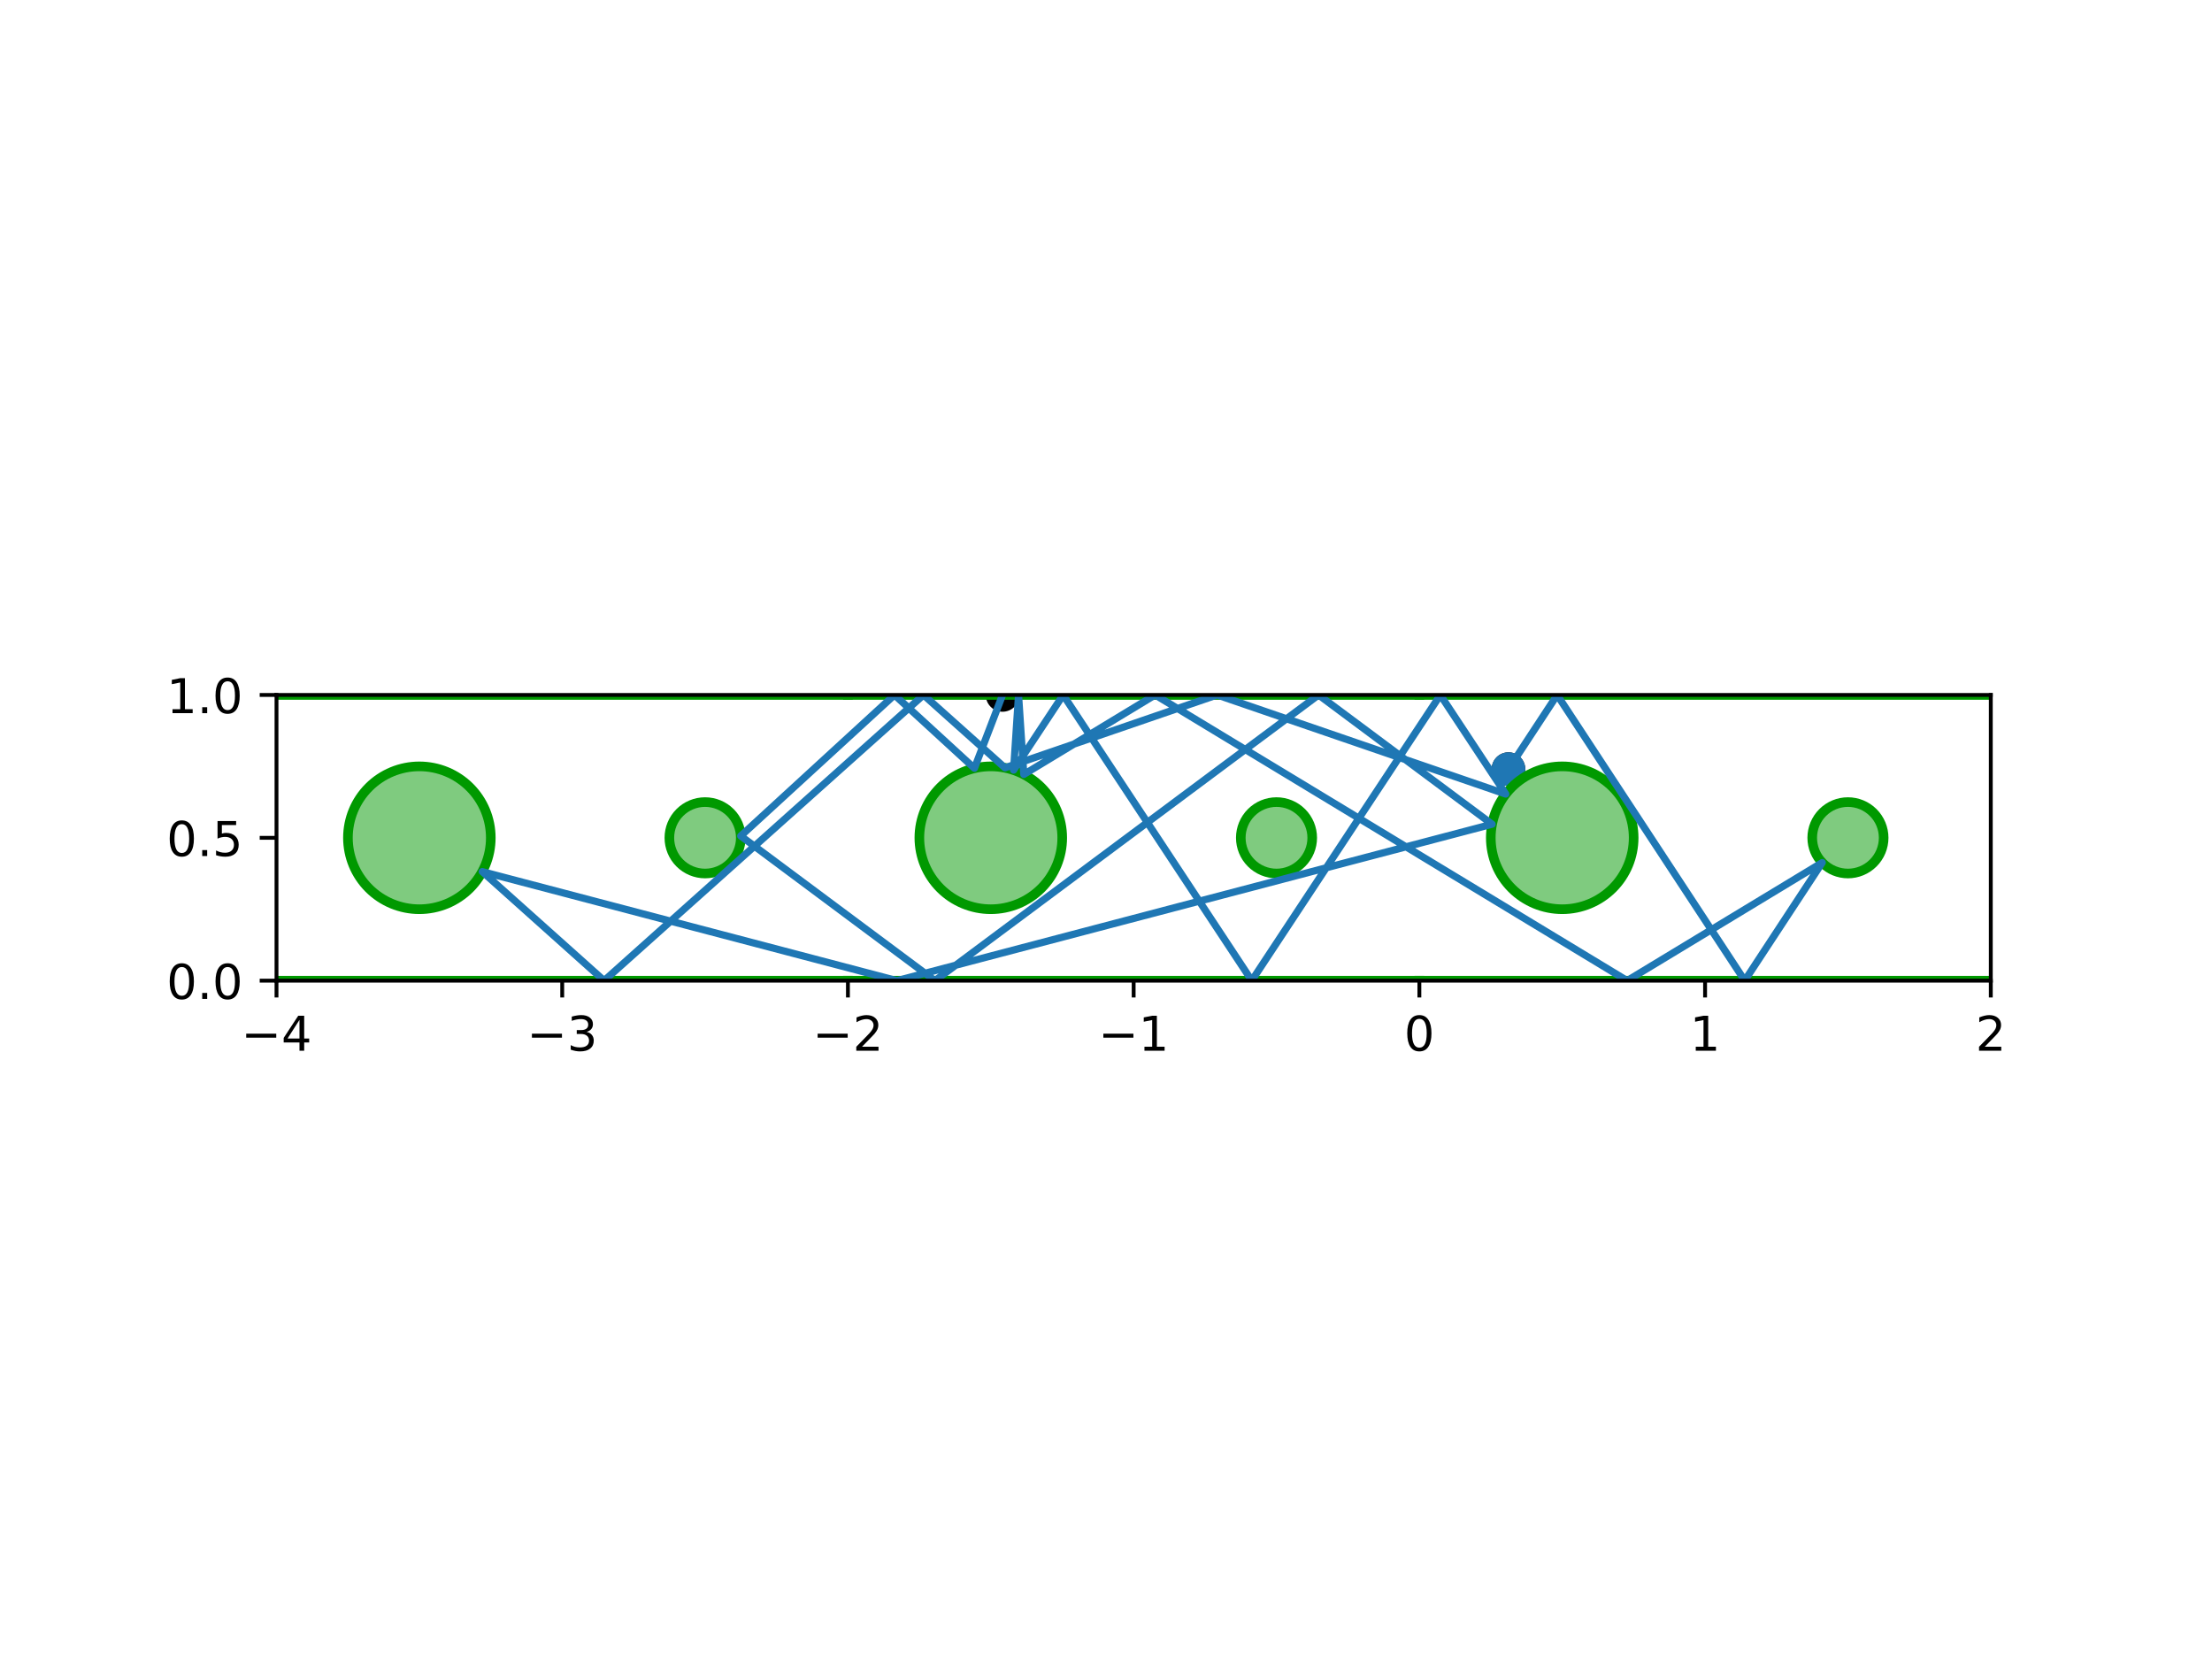 <?xml version="1.0" encoding="utf-8" standalone="no"?>
<!DOCTYPE svg PUBLIC "-//W3C//DTD SVG 1.1//EN"
  "http://www.w3.org/Graphics/SVG/1.1/DTD/svg11.dtd">
<!-- Created with matplotlib (http://matplotlib.org/) -->
<svg height="345.6pt" version="1.1" viewBox="0 0 460.8 345.6" width="460.8pt" xmlns="http://www.w3.org/2000/svg" xmlns:xlink="http://www.w3.org/1999/xlink">
 <defs>
  <style type="text/css">
*{stroke-linecap:butt;stroke-linejoin:round;}
  </style>
 </defs>
 <g id="figure_1">
  <g id="patch_1">
   <path d="M 0 345.6 
L 460.8 345.6 
L 460.8 0 
L 0 0 
z
" style="fill:#ffffff;"/>
  </g>
  <g id="axes_1">
   <g id="patch_2">
    <path d="M 57.6 204.288 
L 414.72 204.288 
L 414.72 144.768 
L 57.6 144.768 
z
" style="fill:#ffffff;"/>
   </g>
   <g id="PathCollection_1">
    <defs>
     <path d="M 0 3 
C 0.796 3 1.559 2.684 2.121 2.121 
C 2.684 1.559 3 0.796 3 0 
C 3 -0.796 2.684 -1.559 2.121 -2.121 
C 1.559 -2.684 0.796 -3 0 -3 
C -0.796 -3 -1.559 -2.684 -2.121 -2.121 
C -2.684 -1.559 -3 -0.796 -3 0 
C -3 0.796 -2.684 1.559 -2.121 2.121 
C -1.559 2.684 -0.796 3 0 3 
z
" id="me1869e9650" style="stroke:#000000;"/>
    </defs>
    <g clip-path="url(#pc59b12c1fa)">
     <use style="stroke:#000000;" x="314.244" xlink:href="#me1869e9650" y="160.217"/>
    </g>
   </g>
   <g id="PathCollection_2">
    <defs>
     <path d="M 0 3 
C 0.796 3 1.559 2.684 2.121 2.121 
C 2.684 1.559 3 0.796 3 0 
C 3 -0.796 2.684 -1.559 2.121 -2.121 
C 1.559 -2.684 0.796 -3 0 -3 
C -0.796 -3 -1.559 -2.684 -2.121 -2.121 
C -2.684 -1.559 -3 -0.796 -3 0 
C -3 0.796 -2.684 1.559 -2.121 2.121 
C -1.559 2.684 -0.796 3 0 3 
z
" id="m792e9cd4c7" style="stroke:#1f77b4;"/>
    </defs>
    <g clip-path="url(#pc59b12c1fa)">
     <use style="fill:#1f77b4;stroke:#1f77b4;" x="314.244" xlink:href="#m792e9cd4c7" y="160.217"/>
    </g>
   </g>
   <g id="PathCollection_3">
    <g clip-path="url(#pc59b12c1fa)">
     <use style="stroke:#000000;" x="208.851" xlink:href="#me1869e9650" y="144.768"/>
    </g>
   </g>
   <g id="patch_3">
    <path clip-path="url(#pc59b12c1fa)" d="M 87.36 189.408 
C 91.306 189.408 95.091 187.84 97.882 185.05 
C 100.672 182.259 102.24 178.474 102.24 174.528 
C 102.24 170.582 100.672 166.797 97.882 164.006 
C 95.091 161.216 91.306 159.648 87.36 159.648 
C 83.414 159.648 79.629 161.216 76.838 164.006 
C 74.048 166.797 72.48 170.582 72.48 174.528 
C 72.48 178.474 74.048 182.259 76.838 185.05 
C 79.629 187.84 83.414 189.408 87.36 189.408 
z
" style="fill:#009900;fill-opacity:0.5;stroke:#009900;stroke-linejoin:miter;stroke-width:2;"/>
   </g>
   <g id="patch_4">
    <path clip-path="url(#pc59b12c1fa)" d="M 146.88 181.968 
C 148.853 181.968 150.746 181.184 152.141 179.789 
C 153.536 178.394 154.32 176.501 154.32 174.528 
C 154.32 172.555 153.536 170.662 152.141 169.267 
C 150.746 167.872 148.853 167.088 146.88 167.088 
C 144.907 167.088 143.014 167.872 141.619 169.267 
C 140.224 170.662 139.44 172.555 139.44 174.528 
C 139.44 176.501 140.224 178.394 141.619 179.789 
C 143.014 181.184 144.907 181.968 146.88 181.968 
z
" style="fill:#009900;fill-opacity:0.5;stroke:#009900;stroke-linejoin:miter;stroke-width:2;"/>
   </g>
   <g id="patch_5">
    <path clip-path="url(#pc59b12c1fa)" d="M 206.4 189.408 
C 210.346 189.408 214.131 187.84 216.922 185.05 
C 219.712 182.259 221.28 178.474 221.28 174.528 
C 221.28 170.582 219.712 166.797 216.922 164.006 
C 214.131 161.216 210.346 159.648 206.4 159.648 
C 202.454 159.648 198.669 161.216 195.878 164.006 
C 193.088 166.797 191.52 170.582 191.52 174.528 
C 191.52 178.474 193.088 182.259 195.878 185.05 
C 198.669 187.84 202.454 189.408 206.4 189.408 
z
" style="fill:#009900;fill-opacity:0.5;stroke:#009900;stroke-linejoin:miter;stroke-width:2;"/>
   </g>
   <g id="patch_6">
    <path clip-path="url(#pc59b12c1fa)" d="M 265.92 181.968 
C 267.893 181.968 269.786 181.184 271.181 179.789 
C 272.576 178.394 273.36 176.501 273.36 174.528 
C 273.36 172.555 272.576 170.662 271.181 169.267 
C 269.786 167.872 267.893 167.088 265.92 167.088 
C 263.947 167.088 262.054 167.872 260.659 169.267 
C 259.264 170.662 258.48 172.555 258.48 174.528 
C 258.48 176.501 259.264 178.394 260.659 179.789 
C 262.054 181.184 263.947 181.968 265.92 181.968 
z
" style="fill:#009900;fill-opacity:0.5;stroke:#009900;stroke-linejoin:miter;stroke-width:2;"/>
   </g>
   <g id="patch_7">
    <path clip-path="url(#pc59b12c1fa)" d="M 325.44 189.408 
C 329.386 189.408 333.171 187.84 335.962 185.05 
C 338.752 182.259 340.32 178.474 340.32 174.528 
C 340.32 170.582 338.752 166.797 335.962 164.006 
C 333.171 161.216 329.386 159.648 325.44 159.648 
C 321.494 159.648 317.709 161.216 314.918 164.006 
C 312.128 166.797 310.56 170.582 310.56 174.528 
C 310.56 178.474 312.128 182.259 314.918 185.05 
C 317.709 187.84 321.494 189.408 325.44 189.408 
z
" style="fill:#009900;fill-opacity:0.5;stroke:#009900;stroke-linejoin:miter;stroke-width:2;"/>
   </g>
   <g id="patch_8">
    <path clip-path="url(#pc59b12c1fa)" d="M 384.96 181.968 
C 386.933 181.968 388.826 181.184 390.221 179.789 
C 391.616 178.394 392.4 176.501 392.4 174.528 
C 392.4 172.555 391.616 170.662 390.221 169.267 
C 388.826 167.872 386.933 167.088 384.96 167.088 
C 382.987 167.088 381.094 167.872 379.699 169.267 
C 378.304 170.662 377.52 172.555 377.52 174.528 
C 377.52 176.501 378.304 178.394 379.699 179.789 
C 381.094 181.184 382.987 181.968 384.96 181.968 
z
" style="fill:#009900;fill-opacity:0.5;stroke:#009900;stroke-linejoin:miter;stroke-width:2;"/>
   </g>
   <g id="matplotlib.axis_1">
    <g id="xtick_1">
     <g id="line2d_1">
      <defs>
       <path d="M 0 0 
L 0 3.5 
" id="m04bc24861d" style="stroke:#000000;stroke-width:0.8;"/>
      </defs>
      <g>
       <use style="stroke:#000000;stroke-width:0.8;" x="57.6" xlink:href="#m04bc24861d" y="204.288"/>
      </g>
     </g>
     <g id="text_1">
      <!-- −4 -->
      <defs>
       <path d="M 10.594 35.5 
L 73.188 35.5 
L 73.188 27.203 
L 10.594 27.203 
z
" id="DejaVuSans-2212"/>
       <path d="M 37.797 64.312 
L 12.891 25.391 
L 37.797 25.391 
z
M 35.203 72.906 
L 47.609 72.906 
L 47.609 25.391 
L 58.016 25.391 
L 58.016 17.188 
L 47.609 17.188 
L 47.609 0 
L 37.797 0 
L 37.797 17.188 
L 4.891 17.188 
L 4.891 26.703 
z
" id="DejaVuSans-34"/>
      </defs>
      <g transform="translate(50.229 218.886)scale(0.1 -0.1)">
       <use xlink:href="#DejaVuSans-2212"/>
       <use x="83.789" xlink:href="#DejaVuSans-34"/>
      </g>
     </g>
    </g>
    <g id="xtick_2">
     <g id="line2d_2">
      <g>
       <use style="stroke:#000000;stroke-width:0.8;" x="117.12" xlink:href="#m04bc24861d" y="204.288"/>
      </g>
     </g>
     <g id="text_2">
      <!-- −3 -->
      <defs>
       <path d="M 40.578 39.312 
Q 47.656 37.797 51.625 33 
Q 55.609 28.219 55.609 21.188 
Q 55.609 10.406 48.188 4.484 
Q 40.766 -1.422 27.094 -1.422 
Q 22.516 -1.422 17.656 -0.516 
Q 12.797 0.391 7.625 2.203 
L 7.625 11.719 
Q 11.719 9.328 16.594 8.109 
Q 21.484 6.891 26.812 6.891 
Q 36.078 6.891 40.938 10.547 
Q 45.797 14.203 45.797 21.188 
Q 45.797 27.641 41.281 31.266 
Q 36.766 34.906 28.719 34.906 
L 20.219 34.906 
L 20.219 43.016 
L 29.109 43.016 
Q 36.375 43.016 40.234 45.922 
Q 44.094 48.828 44.094 54.297 
Q 44.094 59.906 40.109 62.906 
Q 36.141 65.922 28.719 65.922 
Q 24.656 65.922 20.016 65.031 
Q 15.375 64.156 9.812 62.312 
L 9.812 71.094 
Q 15.438 72.656 20.344 73.438 
Q 25.25 74.219 29.594 74.219 
Q 40.828 74.219 47.359 69.109 
Q 53.906 64.016 53.906 55.328 
Q 53.906 49.266 50.438 45.094 
Q 46.969 40.922 40.578 39.312 
z
" id="DejaVuSans-33"/>
      </defs>
      <g transform="translate(109.749 218.886)scale(0.1 -0.1)">
       <use xlink:href="#DejaVuSans-2212"/>
       <use x="83.789" xlink:href="#DejaVuSans-33"/>
      </g>
     </g>
    </g>
    <g id="xtick_3">
     <g id="line2d_3">
      <g>
       <use style="stroke:#000000;stroke-width:0.8;" x="176.64" xlink:href="#m04bc24861d" y="204.288"/>
      </g>
     </g>
     <g id="text_3">
      <!-- −2 -->
      <defs>
       <path d="M 19.188 8.297 
L 53.609 8.297 
L 53.609 0 
L 7.328 0 
L 7.328 8.297 
Q 12.938 14.109 22.625 23.891 
Q 32.328 33.688 34.812 36.531 
Q 39.547 41.844 41.422 45.531 
Q 43.312 49.219 43.312 52.781 
Q 43.312 58.594 39.234 62.25 
Q 35.156 65.922 28.609 65.922 
Q 23.969 65.922 18.812 64.312 
Q 13.672 62.703 7.812 59.422 
L 7.812 69.391 
Q 13.766 71.781 18.938 73 
Q 24.125 74.219 28.422 74.219 
Q 39.75 74.219 46.484 68.547 
Q 53.219 62.891 53.219 53.422 
Q 53.219 48.922 51.531 44.891 
Q 49.859 40.875 45.406 35.406 
Q 44.188 33.984 37.641 27.219 
Q 31.109 20.453 19.188 8.297 
z
" id="DejaVuSans-32"/>
      </defs>
      <g transform="translate(169.269 218.886)scale(0.1 -0.1)">
       <use xlink:href="#DejaVuSans-2212"/>
       <use x="83.789" xlink:href="#DejaVuSans-32"/>
      </g>
     </g>
    </g>
    <g id="xtick_4">
     <g id="line2d_4">
      <g>
       <use style="stroke:#000000;stroke-width:0.8;" x="236.16" xlink:href="#m04bc24861d" y="204.288"/>
      </g>
     </g>
     <g id="text_4">
      <!-- −1 -->
      <defs>
       <path d="M 12.406 8.297 
L 28.516 8.297 
L 28.516 63.922 
L 10.984 60.406 
L 10.984 69.391 
L 28.422 72.906 
L 38.281 72.906 
L 38.281 8.297 
L 54.391 8.297 
L 54.391 0 
L 12.406 0 
z
" id="DejaVuSans-31"/>
      </defs>
      <g transform="translate(228.789 218.886)scale(0.1 -0.1)">
       <use xlink:href="#DejaVuSans-2212"/>
       <use x="83.789" xlink:href="#DejaVuSans-31"/>
      </g>
     </g>
    </g>
    <g id="xtick_5">
     <g id="line2d_5">
      <g>
       <use style="stroke:#000000;stroke-width:0.8;" x="295.68" xlink:href="#m04bc24861d" y="204.288"/>
      </g>
     </g>
     <g id="text_5">
      <!-- 0 -->
      <defs>
       <path d="M 31.781 66.406 
Q 24.172 66.406 20.328 58.906 
Q 16.5 51.422 16.5 36.375 
Q 16.5 21.391 20.328 13.891 
Q 24.172 6.391 31.781 6.391 
Q 39.453 6.391 43.281 13.891 
Q 47.125 21.391 47.125 36.375 
Q 47.125 51.422 43.281 58.906 
Q 39.453 66.406 31.781 66.406 
z
M 31.781 74.219 
Q 44.047 74.219 50.516 64.516 
Q 56.984 54.828 56.984 36.375 
Q 56.984 17.969 50.516 8.266 
Q 44.047 -1.422 31.781 -1.422 
Q 19.531 -1.422 13.062 8.266 
Q 6.594 17.969 6.594 36.375 
Q 6.594 54.828 13.062 64.516 
Q 19.531 74.219 31.781 74.219 
z
" id="DejaVuSans-30"/>
      </defs>
      <g transform="translate(292.499 218.886)scale(0.1 -0.1)">
       <use xlink:href="#DejaVuSans-30"/>
      </g>
     </g>
    </g>
    <g id="xtick_6">
     <g id="line2d_6">
      <g>
       <use style="stroke:#000000;stroke-width:0.8;" x="355.2" xlink:href="#m04bc24861d" y="204.288"/>
      </g>
     </g>
     <g id="text_6">
      <!-- 1 -->
      <g transform="translate(352.019 218.886)scale(0.1 -0.1)">
       <use xlink:href="#DejaVuSans-31"/>
      </g>
     </g>
    </g>
    <g id="xtick_7">
     <g id="line2d_7">
      <g>
       <use style="stroke:#000000;stroke-width:0.8;" x="414.72" xlink:href="#m04bc24861d" y="204.288"/>
      </g>
     </g>
     <g id="text_7">
      <!-- 2 -->
      <g transform="translate(411.539 218.886)scale(0.1 -0.1)">
       <use xlink:href="#DejaVuSans-32"/>
      </g>
     </g>
    </g>
   </g>
   <g id="matplotlib.axis_2">
    <g id="ytick_1">
     <g id="line2d_8">
      <defs>
       <path d="M 0 0 
L -3.5 0 
" id="mcd450c3d82" style="stroke:#000000;stroke-width:0.8;"/>
      </defs>
      <g>
       <use style="stroke:#000000;stroke-width:0.8;" x="57.6" xlink:href="#mcd450c3d82" y="204.288"/>
      </g>
     </g>
     <g id="text_8">
      <!-- 0.0 -->
      <defs>
       <path d="M 10.688 12.406 
L 21 12.406 
L 21 0 
L 10.688 0 
z
" id="DejaVuSans-2e"/>
      </defs>
      <g transform="translate(34.697 208.087)scale(0.1 -0.1)">
       <use xlink:href="#DejaVuSans-30"/>
       <use x="63.623" xlink:href="#DejaVuSans-2e"/>
       <use x="95.41" xlink:href="#DejaVuSans-30"/>
      </g>
     </g>
    </g>
    <g id="ytick_2">
     <g id="line2d_9">
      <g>
       <use style="stroke:#000000;stroke-width:0.8;" x="57.6" xlink:href="#mcd450c3d82" y="174.528"/>
      </g>
     </g>
     <g id="text_9">
      <!-- 0.5 -->
      <defs>
       <path d="M 10.797 72.906 
L 49.516 72.906 
L 49.516 64.594 
L 19.828 64.594 
L 19.828 46.734 
Q 21.969 47.469 24.109 47.828 
Q 26.266 48.188 28.422 48.188 
Q 40.625 48.188 47.75 41.5 
Q 54.891 34.812 54.891 23.391 
Q 54.891 11.625 47.562 5.094 
Q 40.234 -1.422 26.906 -1.422 
Q 22.312 -1.422 17.547 -0.641 
Q 12.797 0.141 7.719 1.703 
L 7.719 11.625 
Q 12.109 9.234 16.797 8.062 
Q 21.484 6.891 26.703 6.891 
Q 35.156 6.891 40.078 11.328 
Q 45.016 15.766 45.016 23.391 
Q 45.016 31 40.078 35.438 
Q 35.156 39.891 26.703 39.891 
Q 22.75 39.891 18.812 39.016 
Q 14.891 38.141 10.797 36.281 
z
" id="DejaVuSans-35"/>
      </defs>
      <g transform="translate(34.697 178.327)scale(0.1 -0.1)">
       <use xlink:href="#DejaVuSans-30"/>
       <use x="63.623" xlink:href="#DejaVuSans-2e"/>
       <use x="95.41" xlink:href="#DejaVuSans-35"/>
      </g>
     </g>
    </g>
    <g id="ytick_3">
     <g id="line2d_10">
      <g>
       <use style="stroke:#000000;stroke-width:0.8;" x="57.6" xlink:href="#mcd450c3d82" y="144.768"/>
      </g>
     </g>
     <g id="text_10">
      <!-- 1.0 -->
      <g transform="translate(34.697 148.567)scale(0.1 -0.1)">
       <use xlink:href="#DejaVuSans-31"/>
       <use x="63.623" xlink:href="#DejaVuSans-2e"/>
       <use x="95.41" xlink:href="#DejaVuSans-30"/>
      </g>
     </g>
    </g>
   </g>
   <g id="line2d_11">
    <path clip-path="url(#pc59b12c1fa)" d="M 57.6 144.768 
L 176.64 144.768 
" style="fill:none;stroke:#009900;stroke-linecap:square;stroke-width:2;"/>
   </g>
   <g id="line2d_12">
    <path clip-path="url(#pc59b12c1fa)" d="M 57.6 204.288 
L 176.64 204.288 
" style="fill:none;stroke:#009900;stroke-linecap:square;stroke-width:2;"/>
   </g>
   <g id="line2d_13">
    <path clip-path="url(#pc59b12c1fa)" d="M 176.64 144.768 
L 295.68 144.768 
" style="fill:none;stroke:#009900;stroke-linecap:square;stroke-width:2;"/>
   </g>
   <g id="line2d_14">
    <path clip-path="url(#pc59b12c1fa)" d="M 176.64 204.288 
L 295.68 204.288 
" style="fill:none;stroke:#009900;stroke-linecap:square;stroke-width:2;"/>
   </g>
   <g id="line2d_15">
    <path clip-path="url(#pc59b12c1fa)" d="M 295.68 144.768 
L 414.72 144.768 
" style="fill:none;stroke:#009900;stroke-linecap:square;stroke-width:2;"/>
   </g>
   <g id="line2d_16">
    <path clip-path="url(#pc59b12c1fa)" d="M 295.68 204.288 
L 414.72 204.288 
" style="fill:none;stroke:#009900;stroke-linecap:square;stroke-width:2;"/>
   </g>
   <g id="line2d_17">
    <path clip-path="url(#pc59b12c1fa)" d="M 314.244 160.217 
L 324.386 144.768 
L 363.458 204.288 
L 379.604 179.692 
L 338.969 204.288 
L 240.638 144.768 
L 213.275 161.331 
L 212.181 144.768 
L 211.147 160.425 
L 221.481 144.768 
L 260.765 204.288 
L 300.049 144.768 
L 313.677 165.416 
L 253.544 144.768 
L 209.349 159.943 
L 192.386 144.768 
L 125.853 204.288 
L 100.465 181.576 
L 186.856 204.288 
L 310.832 171.695 
L 274.682 144.768 
L 194.774 204.288 
L 154.31 174.148 
L 186.339 144.768 
L 202.991 160.044 
L 208.851 144.768 
" style="fill:none;stroke:#1f77b4;stroke-linecap:square;stroke-width:1.5;"/>
   </g>
   <g id="patch_9">
    <path d="M 57.6 204.288 
L 57.6 144.768 
" style="fill:none;stroke:#000000;stroke-linecap:square;stroke-linejoin:miter;stroke-width:0.8;"/>
   </g>
   <g id="patch_10">
    <path d="M 414.72 204.288 
L 414.72 144.768 
" style="fill:none;stroke:#000000;stroke-linecap:square;stroke-linejoin:miter;stroke-width:0.8;"/>
   </g>
   <g id="patch_11">
    <path d="M 57.6 204.288 
L 414.72 204.288 
" style="fill:none;stroke:#000000;stroke-linecap:square;stroke-linejoin:miter;stroke-width:0.8;"/>
   </g>
   <g id="patch_12">
    <path d="M 57.6 144.768 
L 414.72 144.768 
" style="fill:none;stroke:#000000;stroke-linecap:square;stroke-linejoin:miter;stroke-width:0.8;"/>
   </g>
  </g>
 </g>
 <defs>
  <clipPath id="pc59b12c1fa">
   <rect height="59.52" width="357.12" x="57.6" y="144.768"/>
  </clipPath>
 </defs>
</svg>
